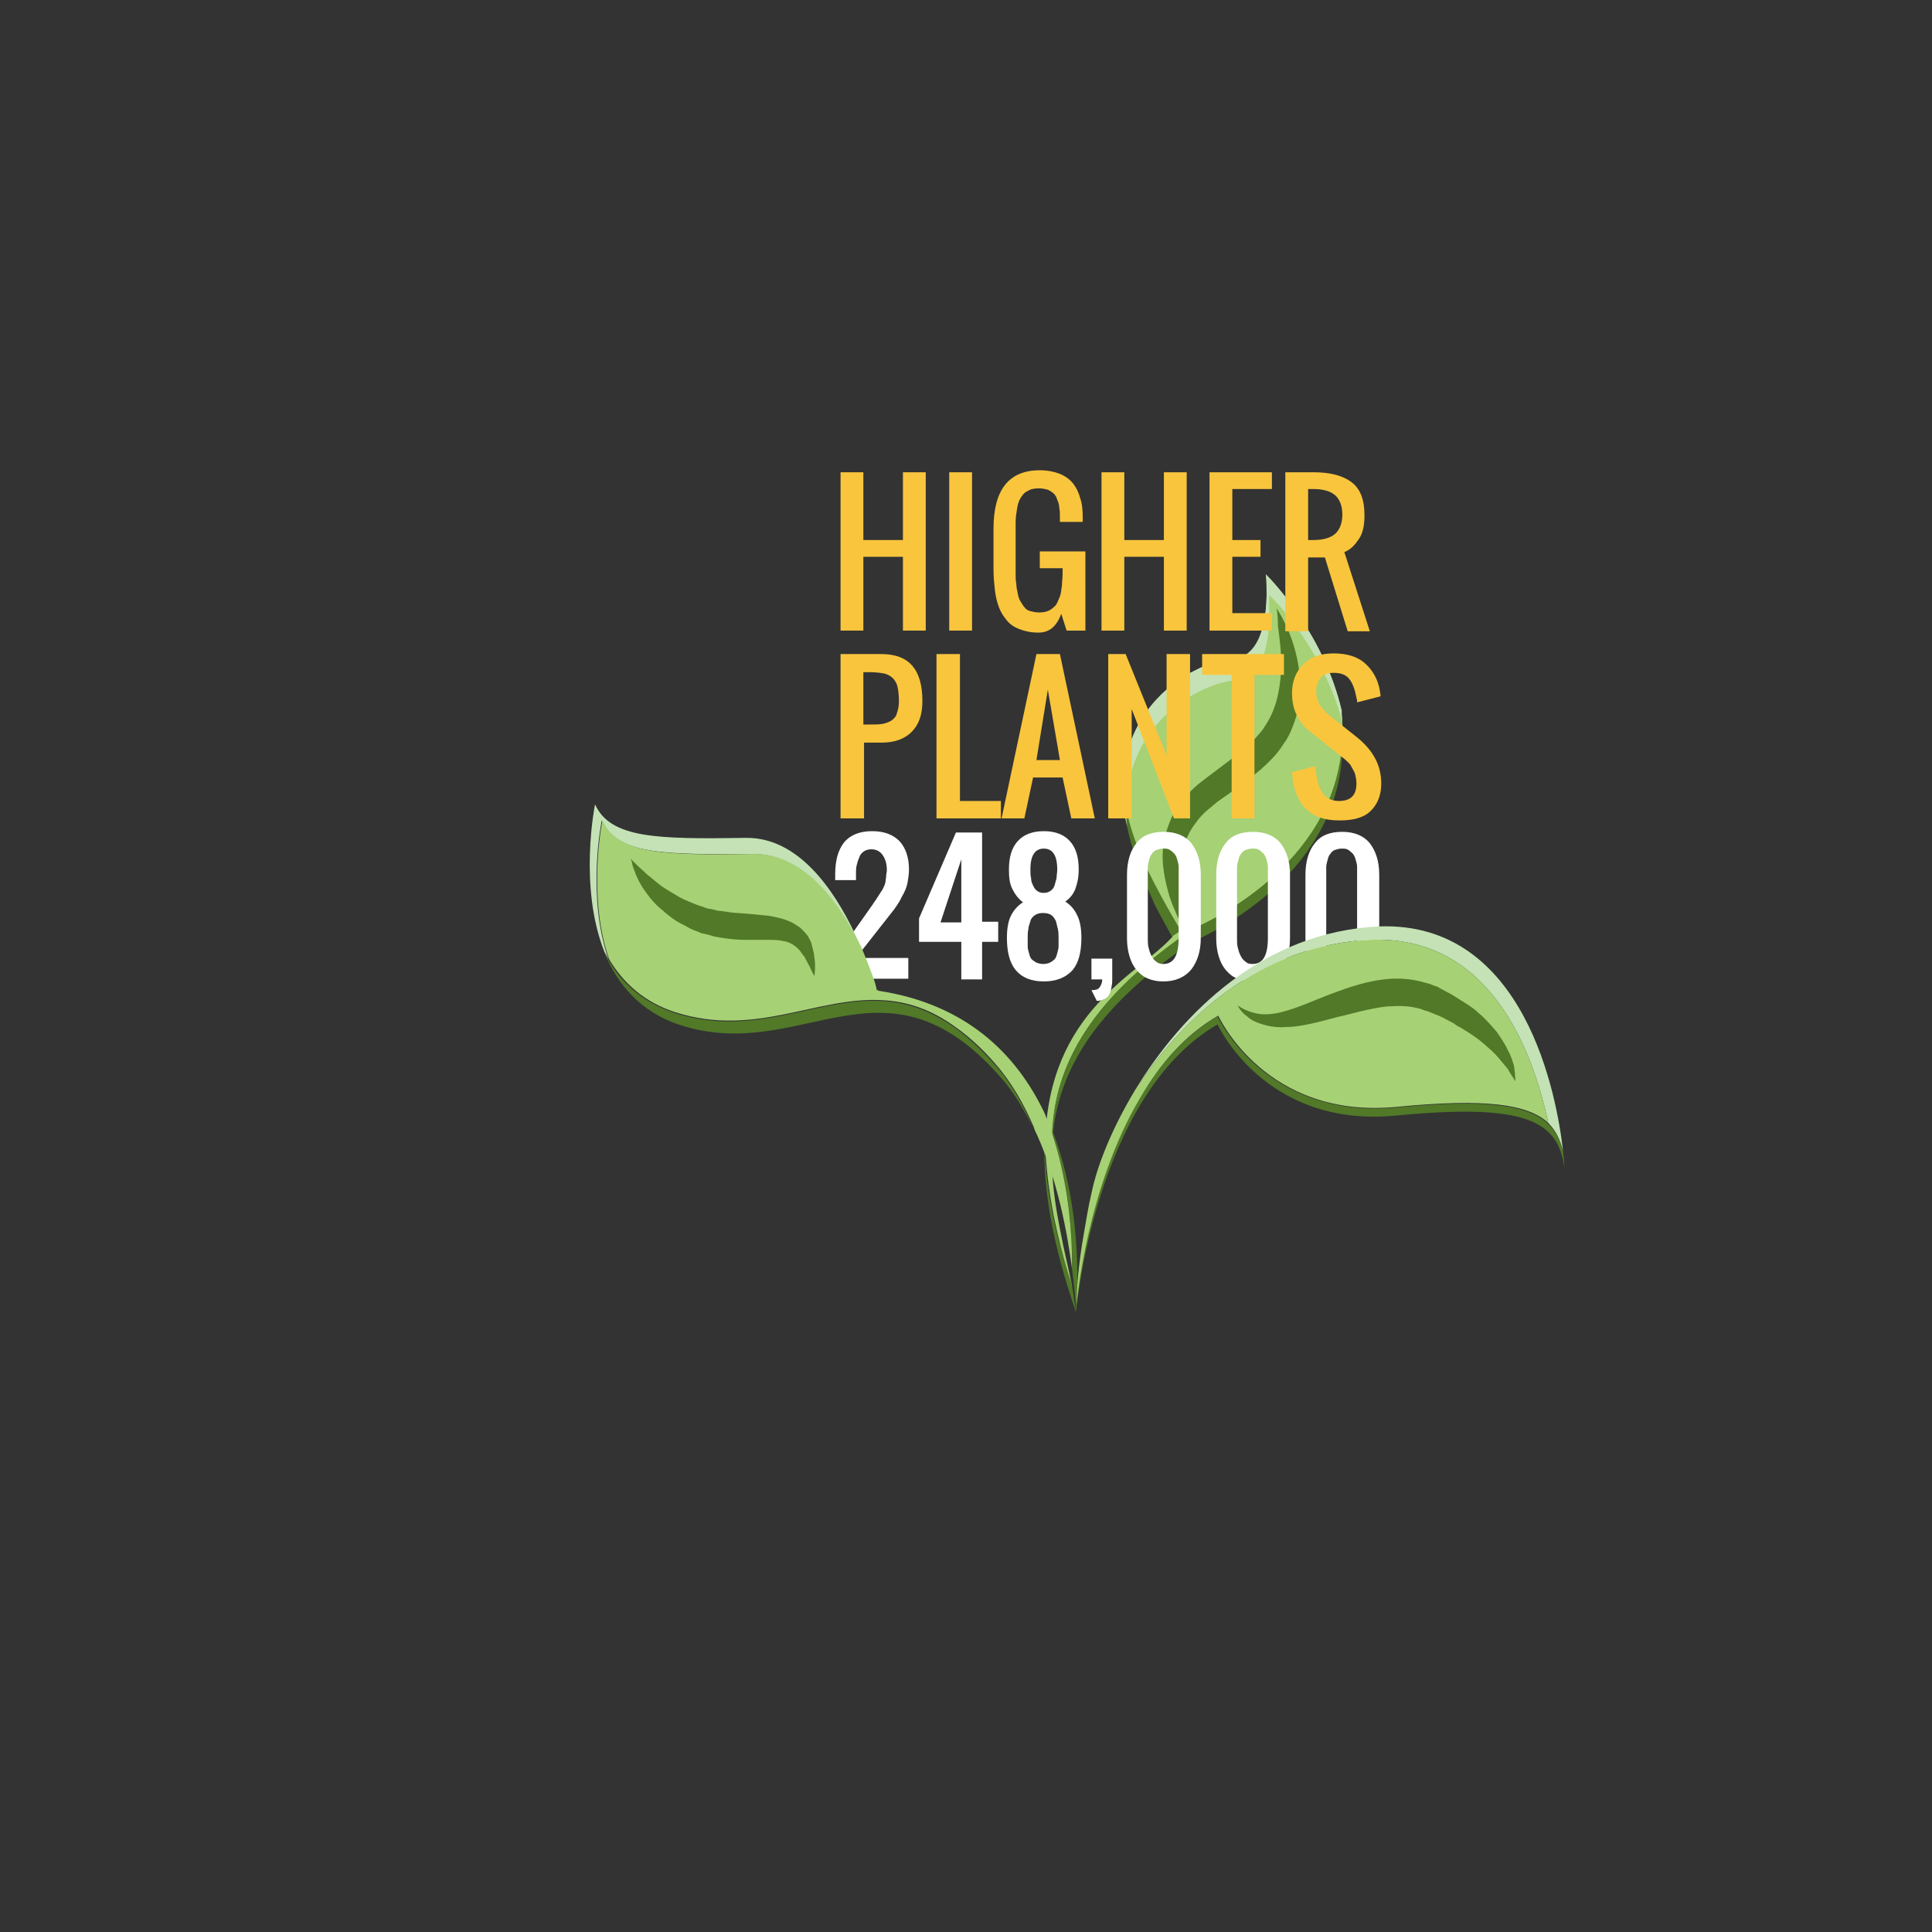 <?xml version="1.0" encoding="utf-8"?>
<!-- Generator: Adobe Illustrator 19.1.0, SVG Export Plug-In . SVG Version: 6.00 Build 0)  -->
<svg version="1.1" xmlns="http://www.w3.org/2000/svg" xmlns:xlink="http://www.w3.org/1999/xlink" x="0px" y="0px" width="288px"
	 height="288px" viewBox="0 0 288 288" enable-background="new 0 0 288 288" xml:space="preserve">
<rect x="0" y="0" width="288" height="288" fill="#333333" stroke="none"/>
<g id="Layer_4">
	<path fill="#517928" d="M160.4,195.6c0-0.2-0.1-2.7-0.6-6.5c0.1-5.4-0.5-14.8-4.2-23.5C162.1,179.2,160.4,195.1,160.4,195.6z"/>
	<path fill="#517928" d="M160.4,195.6c-3.6-10.4-4.9-18.6-4.7-25.2c0.1,5.8,1.3,12.8,4.1,21.2C160,193,160.2,194.3,160.4,195.6z"/>
	<g>
		<path fill="#A6D175" d="M200.2,109.5c0,1-0.1,1.9-0.2,2.9c-2.2,18-22,26-22,26c-1,0.7-1.9,1.3-2.8,2c-12.4,9-17,17.6-18.1,25.8
			c-0.2,1.8-0.3,3.6-0.3,5.4v0c-0.1,4.1,0.5,8.1,1.3,12.1c0.5,2.7,1.2,5.4,1.7,8c-0.1-0.2-0.1-0.4-0.2-0.7c-1.1-3.4-1.9-6.7-2.5-9.6
			c-0.8-4.1-1.2-7.7-1.3-11c0,0,0,0,0,0c0.4-19.9,14.1-25.2,19-30.8c0,0,0,0,0,0c0,0,0,0,0,0c0,0,0-0.1-0.1-0.1
			c-0.2-0.4-0.4-0.7-0.6-1.1c0.2-0.2,0.5-0.5,0.7-0.7c-3.5-5.9-5.7-11.2-6.9-15.7c-0.1-0.5-0.2-1-0.3-1.4c0-0.2,0-0.3-0.1-0.5
			c-0.1-0.5-0.1-0.9-0.1-1.4c0-0.4,0.2-0.8,0.2-1.2c0-0.3,0.1-0.8,0.1-0.9c0.6-8.6,5.2-13.7,9.7-16.2c0,0,0,0,0,0
			c0.4-0.2,0.8-0.4,1.2-0.6c0,0,0,0,0,0c0.6-0.3,1.1-0.5,1.7-0.7c0.2-0.1,0.4-0.1,0.5-0.2c0.3-0.1,0.7-0.2,1-0.3
			c0.2,0,0.3-0.1,0.5-0.1c0.2,0,0.3-0.1,0.5-0.1c0.2,0,0.3,0,0.5-0.1c0.1,0,0.3,0,0.4,0c0.4,0,0.8-0.1,1.2-0.2
			c3.7-1.3,4-7.6,3.9-10.7c0-0.9-0.1-1.5-0.1-1.7c0,0,0,0,0,0c0,0,0,0,0.1,0.1c1,1,8.6,9,11.2,20.2c0,0,0,0,0,0c0,0.1,0,0.3,0,0.4
			c0,0.4,0.1,0.9,0.1,1.3v0C200.1,108.4,200.2,108.9,200.2,109.5z"/>
		<path fill="#517928" d="M199.9,114.3c-2.2,18-22,26-22,26c-16.4,11-20.9,21.4-21.1,31.3c-0.3-10.5,3.7-21.4,21.1-33.2
			c0,0,19.8-8,22-26c0.1-1,0.2-2,0.2-2.9C200.2,111.1,200.1,112.7,199.9,114.3z"/>
		<path fill="#517928" d="M176,138.7c-0.2,0.2-1,0.7-1.3,0.9c-1-1.8-2-3.6-2.8-5.2c0,0,0-0.1,0-0.1c-1.9-4.1-3.2-7.8-3.9-11.1v0
			c-0.2-0.9-0.4-1.8-0.5-2.6c0-0.2,0-0.3-0.1-0.5c-0.1-0.5-0.1-0.9-0.1-1.4c0-0.4,0-0.8-0.1-1.2c0-0.3,0-0.6,0.1-0.9
			c0.1,1.2,0.2,2.4,0.5,3.7c0,0,0,0,0,0c0.1,0.4,0.2,0.8,0.3,1.2C169.2,126.5,172.1,132.1,176,138.7z"/>
		<path fill="#C4E2B5" d="M189.2,90.5c0.1,3.4-0.2,10.6-5,10.9c-4.3,0.3-15.8,5.2-16.4,18.9c0,0,0,0,0,0c0,0.1,0,0.2,0,0.2
			c0,0.4,0,0.9,0.1,1.4c0,0.4,0.1,0.8,0.1,1.2c-0.2-0.9-0.4-1.8-0.5-2.6c0-0.2,0-0.3-0.1-0.5c-0.1-0.5-0.1-0.9-0.1-1.4
			c0-0.4,0-0.8-0.1-1.2c0-0.3,0-0.6,0.1-0.9v0c0,0,0,0,0,0c0.6-8.6,5.5-13.6,10.1-16.2c0,0,0,0,0,0c0.4-0.2,0.8-0.4,1.2-0.6
			c0,0,0,0,0,0c0.6-0.3,1.1-0.5,1.7-0.7c0.2-0.1,0.4-0.1,0.5-0.2c0.3-0.1,0.7-0.2,1-0.3c0.2,0,0.3-0.1,0.5-0.1
			c0.2,0,0.3-0.1,0.5-0.1c0.2,0,0.3,0,0.5-0.1c0.1,0,0.3,0,0.4,0c0.4,0,0.8-0.1,1.2-0.2c3.7-1.4,4-7.6,3.9-10.7c0-1-0.1-1.7-0.1-1.7
			s0,0,0,0c0,0,0,0,0,0c0,0,0,0,0.1,0.1c1,1,8.6,9,11.2,20.2c0,0,0,0,0,0c0,0.1,0,0.3,0,0.4c0,0.4,0.1,0.9,0.1,1.3
			c-2.8-10.5-9.8-17.9-10.8-18.8c-0.1-0.1-0.1-0.1-0.1-0.1S189.2,89.5,189.2,90.5z"/>
		<g>
			<path fill="#517928" d="M190.3,90.7c0,0,0.5,0.7,1.2,2.1c0.7,1.4,1.5,3.4,2,6.1c0.2,1.3,0.4,2.8,0.3,4.4c-0.1,1.6-0.4,3.3-1.1,5
				c-0.3,0.8-0.7,1.7-1.3,2.5c-0.5,0.8-1.1,1.6-1.7,2.2c-1.3,1.4-2.7,2.5-4.1,3.6c-1.4,1-2.8,2-4.1,2.9c-0.6,0.5-1.2,1-1.8,1.5
				c-0.5,0.5-1,1-1.4,1.6c-1.7,2.1-2.3,4.8-2.4,7.2c-0.1,1.2,0,2.3,0,3.4c0.1,1,0.1,1.9,0.2,2.7c0.2,1.5,0.3,2.4,0.3,2.4
				s-0.1-0.2-0.3-0.6c-0.2-0.4-0.5-0.9-0.8-1.6c-0.3-0.7-0.7-1.6-1-2.6c-0.3-1-0.6-2.2-0.8-3.5c-0.2-1.3-0.3-2.9,0-4.5
				c0.3-1.6,0.9-3.3,1.8-4.9c1-1.5,2.3-2.9,3.7-4c1.4-1.1,2.8-2.1,4.1-3.1c1.3-1,2.6-2,3.6-3c0.6-0.6,1-1.1,1.5-1.7
				c0.4-0.6,0.8-1.2,1.1-1.8c1.3-2.5,1.6-5.3,1.7-7.7c0-2.4-0.3-4.5-0.5-6C190.5,91.6,190.3,90.7,190.3,90.7z"/>
		</g>
	</g>
</g>
<g id="tail">
	<g>
		<rect x="123.6" y="70.4" fill="none" width="91.1" height="125.2"/>
		<path fill="#F9C53D" d="M125.3,94V70.4h3.4v10.1h5.9V70.4h3.4V94h-3.4v-11h-5.9v11H125.3z"/>
		<path fill="#F9C53D" d="M141.5,94V70.4h3.4V94H141.5z"/>
		<path fill="#F9C53D" d="M154.8,94.3c-1.1,0-2-0.2-2.8-0.5c-0.8-0.3-1.4-0.7-1.9-1.3s-0.9-1.2-1.2-2c-0.3-0.8-0.5-1.7-0.6-2.6
			c-0.1-0.9-0.2-1.9-0.2-3.1v-6c0-5.8,2.3-8.7,6.9-8.7c1.1,0,2.1,0.2,2.9,0.5c0.8,0.3,1.5,0.8,2,1.4s0.9,1.4,1.1,2.2
			c0.3,0.8,0.4,1.8,0.4,2.9c0,0.2,0,0.4,0,0.7h-3.4v-0.7c0-0.6,0-1-0.1-1.4c0-0.4-0.1-0.8-0.3-1.2c-0.1-0.4-0.3-0.7-0.5-0.9
			c-0.2-0.2-0.5-0.4-0.9-0.6c-0.4-0.1-0.8-0.2-1.3-0.2c-0.7,0-1.3,0.1-1.7,0.4c-0.5,0.2-0.8,0.6-1.1,1.1c-0.3,0.5-0.4,1-0.5,1.6
			c-0.1,0.6-0.2,1.2-0.2,2v7.6c0,0.6,0,1.1,0.1,1.5c0,0.5,0.1,0.9,0.2,1.4c0.1,0.5,0.2,0.9,0.4,1.2c0.2,0.3,0.4,0.7,0.6,0.9
			c0.2,0.3,0.5,0.5,0.9,0.6c0.4,0.1,0.8,0.2,1.3,0.2c0.6,0,1.1-0.1,1.5-0.3c0.4-0.2,0.7-0.5,1-0.8c0.2-0.3,0.4-0.8,0.6-1.3
			s0.2-1.1,0.3-1.6c0-0.5,0.1-1.1,0.1-1.8v-0.8h-3.4v-2.5h6.8V94H159l-0.8-2.5C157.5,93.4,156.4,94.3,154.8,94.3z"/>
		<path fill="#F9C53D" d="M164.2,94V70.4h3.4v10.1h5.9V70.4h3.4V94h-3.4v-11h-5.9v11H164.2z"/>
		<path fill="#F9C53D" d="M180.3,94V70.4h9.3v2.5h-5.9v7.6h4.2v2.5h-4.2v8.4h5.9V94H180.3z"/>
		<path fill="#F9C53D" d="M191.6,94V70.4h4.2c2.5,0,4.4,0.5,5.7,1.5c1.3,1,1.9,2.6,1.9,4.9c0,1.4-0.2,2.6-0.8,3.5s-1.2,1.6-2.2,2
			l3.8,11.8h-3.3l-3.4-11H195v11H191.6z M195,80.5h0.8c1.4,0,2.5-0.3,3.2-0.9c0.7-0.6,1.1-1.6,1.1-2.9s-0.4-2.3-1.1-2.9
			c-0.7-0.6-1.8-0.9-3.2-0.9H195V80.5z"/>
		<path fill="#F9C53D" d="M125.3,122V97.5h6.1c4.1,0,6.1,2.3,6.1,7c0,2-0.5,3.5-1.6,4.6s-2.6,1.6-4.5,1.6h-2.6V122H125.3z
			 M128.8,108h0.9c0.8,0,1.4,0,1.9-0.1s1-0.3,1.3-0.5c0.4-0.3,0.7-0.6,0.8-1.1c0.2-0.5,0.3-1.1,0.3-1.8c0-0.9-0.1-1.6-0.2-2.1
			c-0.1-0.5-0.4-1-0.7-1.3s-0.8-0.6-1.3-0.7c-0.5-0.1-1.3-0.2-2.2-0.2h-0.9V108z"/>
		<path fill="#F9C53D" d="M139.6,122V97.5h3.5v21.9h6.1v2.6H139.6z"/>
		<path fill="#F9C53D" d="M149.3,122l5.2-24.5h3.5l5.2,24.5h-3.5l-1.3-6.1h-4.4l-1.3,6.1H149.3z M154.5,113.3h3.5l-1.8-10.5
			L154.5,113.3z"/>
		<path fill="#F9C53D" d="M165.2,122V97.5h2.6l6.1,15.1V97.5h3.5V122H175l-6.3-16.3V122H165.2z"/>
		<path fill="#F9C53D" d="M183.6,122v-21.4h-4.4v-3.1h12.2v3.1h-4.4V122H183.6z"/>
		<path fill="#F9C53D" d="M199.6,122.3c-2.2,0-3.9-0.6-5.1-1.9s-1.8-3.1-1.9-5.3l3.5-0.9c0.2,3.5,1.3,5.2,3.5,5.2
			c1.8,0,2.6-0.9,2.6-2.6c0-0.5-0.1-1-0.2-1.4s-0.4-0.8-0.6-1.2s-0.6-0.7-0.8-0.9s-0.6-0.5-1-0.8l-4.4-3.5c-0.8-0.6-1.4-1.4-1.9-2.4
			s-0.7-2.1-0.7-3.3c0-1.8,0.6-3.2,1.7-4.3s2.6-1.6,4.5-1.6c2,0,3.6,0.5,4.7,1.5s1.9,2.3,2.2,4.1c0,0.2,0.1,0.5,0.1,0.8l-3.5,0.9
			c0-0.2,0-0.4-0.1-0.7c-0.2-1.1-0.5-2-1-2.7s-1.3-1-2.4-1c-0.8,0-1.5,0.2-1.9,0.7s-0.7,1.1-0.7,2c0,1.4,0.6,2.5,1.8,3.5l4.4,3.5
			c2.3,1.9,3.5,4.1,3.5,6.8c0,1.8-0.6,3.2-1.7,4.2S201.5,122.3,199.6,122.3z"/>
		<path fill="#FFFFFF" d="M124.4,146v-3.1l5.5-7.8c0.1-0.1,0.2-0.3,0.4-0.6c0.2-0.3,0.4-0.5,0.4-0.6c0.1-0.1,0.2-0.3,0.4-0.6
			c0.2-0.3,0.3-0.5,0.4-0.6c0.1-0.2,0.2-0.4,0.3-0.6c0.1-0.3,0.2-0.5,0.2-0.7c0-0.2,0.1-0.5,0.1-0.8c0-0.3,0.1-0.6,0.1-0.9
			c0-0.9-0.2-1.6-0.6-2.2c-0.4-0.6-1-0.9-1.7-0.9c-0.4,0-0.8,0.1-1.1,0.3c-0.3,0.2-0.6,0.5-0.7,0.9c-0.2,0.4-0.3,0.8-0.4,1.2
			s-0.1,0.9-0.1,1.4v0.8h-3.1v-0.8c0-2.1,0.4-3.6,1.3-4.8c0.9-1.1,2.3-1.7,4.2-1.7c1.8,0,3.1,0.5,4.1,1.5c0.9,1,1.4,2.4,1.4,4.2
			c0,0.7-0.1,1.3-0.2,1.9c-0.1,0.6-0.3,1.1-0.6,1.7c-0.3,0.5-0.5,1-0.7,1.3c-0.2,0.3-0.5,0.8-0.9,1.3l-5.5,7h7.8v3.1H124.4z"/>
		<path fill="#FFFFFF" d="M143.3,146v-5.6H137v-3.5l5.5-12.8h3.9v13.3h2.4v3h-2.4v5.6H143.3z M140.2,137.5h3.1v-9.4L140.2,137.5z"/>
		<path fill="#FFFFFF" d="M155.6,146.3c-1.9,0-3.3-0.6-4.2-1.7c-0.9-1.1-1.3-2.7-1.3-4.8c0-1.4,0.2-2.5,0.6-3.3c0.4-0.8,1-1.5,1.8-2
			c-0.7-0.5-1.2-1.2-1.6-2s-0.5-1.7-0.5-2.9c0-1.8,0.4-3.2,1.3-4.2c0.9-1,2.2-1.5,3.9-1.5c1.7,0,3,0.5,3.9,1.5
			c0.9,1,1.3,2.4,1.3,4.2c0,1.2-0.2,2.1-0.5,2.9c-0.3,0.8-0.8,1.4-1.5,1.9c0.8,0.5,1.4,1.2,1.8,2.1c0.4,0.8,0.6,1.9,0.6,3.3
			c0,2.1-0.4,3.7-1.3,4.8C158.9,145.7,157.5,146.3,155.6,146.3z M154.5,143.5c0.3,0.1,0.6,0.2,1,0.2s0.8-0.1,1-0.2s0.5-0.3,0.7-0.5
			c0.2-0.2,0.3-0.5,0.4-0.9s0.2-0.7,0.2-1s0-0.7,0-1.2c0-0.5,0-1-0.1-1.4c-0.1-0.4-0.2-0.8-0.3-1.2c-0.2-0.4-0.4-0.7-0.7-0.9
			c-0.3-0.2-0.7-0.3-1.2-0.3s-0.9,0.1-1.2,0.3c-0.3,0.2-0.6,0.5-0.7,0.9s-0.3,0.8-0.3,1.2c-0.1,0.4-0.1,0.9-0.1,1.4
			c0,0.5,0,0.9,0,1.2c0,0.3,0.1,0.7,0.2,1c0.1,0.4,0.2,0.7,0.4,0.9S154.2,143.3,154.5,143.5z M155.6,133.1c0.4,0,0.7-0.1,1-0.3
			s0.5-0.5,0.6-0.8c0.1-0.4,0.2-0.7,0.3-1.1c0-0.4,0.1-0.8,0.1-1.3c0-2.1-0.7-3.1-2-3.1c-1.3,0-2,1-2,3.1c0,0.5,0,0.9,0.1,1.3
			c0,0.4,0.1,0.7,0.3,1.1s0.3,0.6,0.6,0.8S155.1,133.1,155.6,133.1z"/>
		<path fill="#FFFFFF" d="M163.5,149.2l-0.8-1.6c0.6,0,1-0.1,1.2-0.4s0.4-0.6,0.4-1.2h-1.6v-3.1h3.1c0,1.2,0,2.2,0,3
			c0,0.4,0,0.8-0.1,1.1c0,0.3-0.1,0.6-0.2,0.9s-0.2,0.5-0.4,0.7s-0.4,0.3-0.7,0.4C164.2,149.1,163.9,149.2,163.5,149.2z"/>
		<path fill="#FFFFFF" d="M173.4,146.3c-1.2,0-2.2-0.3-3-0.8c-0.8-0.6-1.4-1.3-1.8-2.3c-0.4-1-0.6-2.1-0.6-3.4v-9.4
			c0-2,0.5-3.6,1.4-4.7c0.9-1.2,2.3-1.7,4.1-1.7c1.8,0,3.2,0.6,4.1,1.7c0.9,1.2,1.4,2.7,1.4,4.7v9.4c0,2-0.5,3.5-1.4,4.7
			C176.6,145.7,175.2,146.3,173.4,146.3z M173.4,143.7c1.6,0,2.3-1.3,2.3-3.9v-9.4c0-0.4,0-0.8,0-1.2c0-0.3-0.1-0.7-0.2-1
			c-0.1-0.4-0.2-0.6-0.4-0.9c-0.2-0.2-0.4-0.4-0.7-0.6s-0.6-0.2-1-0.2s-0.7,0.1-1,0.2s-0.5,0.3-0.7,0.6c-0.2,0.2-0.3,0.5-0.4,0.9
			c-0.1,0.4-0.2,0.7-0.2,1c0,0.3,0,0.7,0,1.2v9.4c0,0.5,0,1,0.1,1.4s0.2,0.8,0.4,1.2c0.2,0.4,0.4,0.7,0.7,0.9
			C172.6,143.6,173,143.7,173.4,143.7z"/>
		<path fill="#FFFFFF" d="M186.7,146.3c-1.2,0-2.2-0.3-3-0.8c-0.8-0.6-1.4-1.3-1.8-2.3c-0.4-1-0.6-2.1-0.6-3.4v-9.4
			c0-2,0.5-3.6,1.4-4.7c0.9-1.2,2.3-1.7,4.1-1.7c1.8,0,3.2,0.6,4.1,1.7c0.9,1.2,1.4,2.7,1.4,4.7v9.4c0,2-0.5,3.5-1.4,4.7
			C189.8,145.7,188.5,146.3,186.7,146.3z M186.7,143.7c1.6,0,2.3-1.3,2.3-3.9v-9.4c0-0.4,0-0.8,0-1.2c0-0.3-0.1-0.7-0.2-1
			c-0.1-0.4-0.2-0.6-0.4-0.9c-0.2-0.2-0.4-0.4-0.7-0.6s-0.6-0.2-1-0.2s-0.7,0.1-1,0.2s-0.5,0.3-0.7,0.6c-0.2,0.2-0.3,0.5-0.4,0.9
			c-0.1,0.4-0.2,0.7-0.2,1c0,0.3,0,0.7,0,1.2v9.4c0,0.5,0,1,0.1,1.4s0.2,0.8,0.4,1.2c0.2,0.4,0.4,0.7,0.7,0.9
			C185.9,143.6,186.2,143.7,186.7,143.7z"/>
		<path fill="#FFFFFF" d="M200,146.3c-1.2,0-2.2-0.3-3-0.8c-0.8-0.6-1.4-1.3-1.8-2.3c-0.4-1-0.6-2.1-0.6-3.4v-9.4
			c0-2,0.5-3.6,1.4-4.7c0.9-1.2,2.3-1.7,4.1-1.7c1.8,0,3.2,0.6,4.1,1.7c0.9,1.2,1.4,2.7,1.4,4.7v9.4c0,2-0.5,3.5-1.4,4.7
			C203.1,145.7,201.8,146.3,200,146.3z M200,143.7c1.6,0,2.3-1.3,2.3-3.9v-9.4c0-0.4,0-0.8,0-1.2c0-0.3-0.1-0.7-0.2-1
			c-0.1-0.4-0.2-0.6-0.4-0.9c-0.2-0.2-0.4-0.4-0.7-0.6s-0.6-0.2-1-0.2s-0.7,0.1-1,0.2s-0.5,0.3-0.7,0.6c-0.2,0.2-0.3,0.5-0.4,0.9
			c-0.1,0.4-0.2,0.7-0.2,1c0,0.3,0,0.7,0,1.2v9.4c0,0.5,0,1,0.1,1.4s0.2,0.8,0.4,1.2c0.2,0.4,0.4,0.7,0.7,0.9
			C199.1,143.6,199.5,143.7,200,143.7z"/>
	</g>
</g>
<g id="body">
	<g>
		<path fill="#517928" d="M233.2,174c-1-6.8-5.5-9.6-25.1-7.7c-19.6,1.9-26.6-13.6-26.6-13.6c-18.3,10.6-21.1,42.9-21.1,42.9
			s0-0.5,0-1.5c0,0.2,0,0.3,0,0.3s2.9-32.3,21.1-42.9c0,0,7,15.4,26.6,13.6c18.5-1.8,23.5,0.6,24.9,6.6c0,0,0,0,0,0
			C233.2,173.1,233.2,174,233.2,174z"/>
		<path fill="#C4E2B5" d="M233,171.6c-0.4-1.7-1.1-3.1-2.2-4.2c-2.3-10.8-8.7-28-26.5-27.3c-16.2,0.7-28,11.5-35.1,22.4
			c7-11.5,19.1-23.6,36.4-24.4C227.4,137.3,232.1,163.5,233,171.6z"/>
		<path fill="#A6D175" d="M230.8,167.4c-3-2.8-9.3-3.7-22.6-2.4c-19.6,1.9-26.6-13.6-26.6-13.6c-4.9,2.8-8.7,7.2-11.6,12.2
			c-8,13.4-9.5,30.7-9.5,30.7s0-0.1,0-0.3v0c0-1.8,0.2-5.2,1.1-10.3c0.3-1.7,0.6-3.7,1.1-5.8c0.8-4,3-9.6,6.5-15.4c0,0,0,0,0,0
			c7.1-10.9,18.9-21.7,35.1-22.4C222.1,139.4,228.5,156.6,230.8,167.4z"/>
		<g>
			<path fill="#517928" d="M225.9,161.2c0,0-0.1-0.2-0.3-0.5c-0.2-0.3-0.5-0.7-0.8-1.3c-0.4-0.5-0.9-1.1-1.5-1.8
				c-0.6-0.7-1.3-1.3-2.1-2c-0.8-0.7-1.8-1.4-2.8-2c-0.3-0.2-0.5-0.3-0.8-0.5c-0.3-0.1-0.6-0.3-0.8-0.5c-0.6-0.3-1.1-0.6-1.7-0.9
				c-0.6-0.3-1.2-0.5-1.9-0.8l-0.5-0.2c0,0-0.1,0,0.1,0l0,0l0,0l-0.1,0l-0.1,0l-0.3-0.1l-0.5-0.2l-0.4-0.1c-1.2-0.3-2.5-0.4-3.8-0.3
				c-1.3,0-2.7,0.3-4.1,0.6c-1.4,0.3-2.7,0.7-4.1,1c-2.7,0.7-5.4,1.5-7.8,1.5c-1.2,0.1-2.4-0.1-3.4-0.4c-1-0.3-1.8-0.7-2.3-1.2
				c-0.3-0.2-0.5-0.4-0.7-0.6c-0.2-0.2-0.3-0.4-0.4-0.5c-0.2-0.3-0.3-0.5-0.3-0.5s0.2,0.1,0.5,0.3c0.3,0.2,0.8,0.4,1.3,0.6
				c0.6,0.2,1.3,0.4,2.2,0.4c0.8,0,1.8-0.1,2.8-0.4c2-0.5,4.4-1.6,7-2.6c2.7-1,5.7-2.1,9.1-2.3c1.7-0.1,3.4,0.1,5.1,0.6l0.7,0.2
				l0.5,0.2l0.6,0.2l0.5,0.3c0.7,0.4,1.4,0.7,2,1.1c0.6,0.4,1.3,0.8,1.9,1.2c0.6,0.4,1.2,0.8,1.7,1.3c1.1,0.9,1.9,1.9,2.7,2.8
				c0.7,1,1.3,1.9,1.7,2.8c0.5,0.9,0.7,1.7,0.9,2.3C225.9,160.4,225.9,161.2,225.9,161.2z"/>
		</g>
	</g>
</g>
<g id="front_leaf">
	<g>
		<path fill="#517928" d="M154,168.1c-1.4-2.8-3-5.5-5-7.7c-17.3-19.5-29.4-1.7-47.6-7.6c-5.9-1.9-9.4-6.1-11.3-10.8
			c2,4,5.3,7.3,10.5,9c18.3,5.9,30.3-11.9,47.6,7.6C150.6,161.2,152.5,164.6,154,168.1z"/>
		<path fill="#C4E2B5" d="M128.3,141.2c-3.1-6.4-8.4-13.9-16.1-13.9c-13.3,0.1-20.2,0.1-22.5-5c0,0-2.3,11.2,1,20.7
			c-0.2-0.4-0.4-0.7-0.6-1.1c0,0,0,0,0,0c-3.9-9.8-1.4-22-1.4-22c2.3,5.1,9.3,5.2,22.5,5c7.8-0.1,13.1,7.7,16.2,14.2
			C127.7,139.9,128,140.6,128.3,141.2z"/>
		<path fill="#A6D175" d="M155.6,165.7c0.2,0.4,0.3,0.8,0.5,1.2l0,0c2.4,6.2,3.3,12.6,3.6,17.6c0.1,1.7,0.1,3.3,0.1,4.6
			c-0.7-5.3-2.1-13-5.2-19.9c-0.2-0.4-0.4-0.8-0.5-1.2c-1.5-3.5-3.4-6.8-5.8-9.5c-1.9-2.2-3.8-3.9-5.6-5.2c-3.9-2.9-7.5-4-11.1-4.2
			c-9.8-0.6-19,5.6-30.9,1.8c-4.7-1.5-7.8-4.4-9.9-7.9c-3.3-9.5-1-20.7-1-20.7c2.3,5.1,9.3,5.2,22.5,5c7.7-0.1,13,7.5,16.1,13.9l0,0
			c0.8,1.9,1.4,3.5,1.8,4.6c0.4,1.1,0.5,1.8,0.5,1.8c0.1,0,0.2,0,0.3,0.1C144.1,149.7,151.5,157.2,155.6,165.7z"/>
		<g>
			<path fill="#517928" d="M94,128c0,0,0.4,0.4,1.1,1.1c0.3,0.3,0.8,0.7,1.3,1.2c0.5,0.4,1.1,0.9,1.7,1.4c0.6,0.5,1.3,0.9,2.1,1.4
				c0.4,0.2,0.8,0.5,1.2,0.7c0.4,0.2,0.8,0.4,1.3,0.6c0.9,0.4,1.8,0.7,2.7,1l0.4,0.1l0,0c0,0-0.1,0-0.1,0l0,0l0,0l0.1,0l0.2,0
				l0.8,0.2c0.3,0.1,0.5,0.1,0.7,0.1l0.7,0.1c1,0.2,2,0.2,3.1,0.3c1.1,0.1,2.1,0.2,3.2,0.3c1.1,0.2,2.2,0.4,3.3,0.9
				c0.5,0.2,1,0.6,1.5,0.9c0.4,0.4,0.8,0.8,1.1,1.2c0.2,0.4,0.5,0.8,0.6,1.3c0.1,0.4,0.2,0.8,0.3,1.2c0.1,0.7,0.2,1.4,0.2,1.9
				c0,1-0.1,1.6-0.1,1.6s-0.3-0.5-0.7-1.4c-0.2-0.4-0.5-0.9-0.8-1.5c-0.2-0.2-0.4-0.5-0.6-0.8c-0.2-0.3-0.5-0.5-0.7-0.7
				c-0.3-0.2-0.5-0.4-0.8-0.5c-0.3-0.1-0.6-0.3-1-0.3c-0.7-0.2-1.6-0.2-2.5-0.2c-1,0-2,0-3.2,0c-1.1,0-2.3-0.1-3.5-0.3
				c-0.6-0.1-1.3-0.2-1.8-0.4l-0.8-0.2l-0.5-0.1l-0.4-0.2c-0.6-0.2-1.1-0.4-1.6-0.7c-0.5-0.3-1-0.5-1.5-0.8c-0.5-0.3-0.9-0.6-1.4-1
				c-0.4-0.3-0.8-0.7-1.2-1c-0.8-0.7-1.4-1.4-1.9-2.1c-1.1-1.4-1.7-2.8-2-3.7c-0.2-0.5-0.3-0.9-0.3-1.1C94.1,128.2,94,128,94,128z"
				/>
		</g>
	</g>
	<g>
	</g>
	<g>
	</g>
	<g>
	</g>
	<g>
	</g>
	<g>
	</g>
	<g>
	</g>
</g>
</svg>
